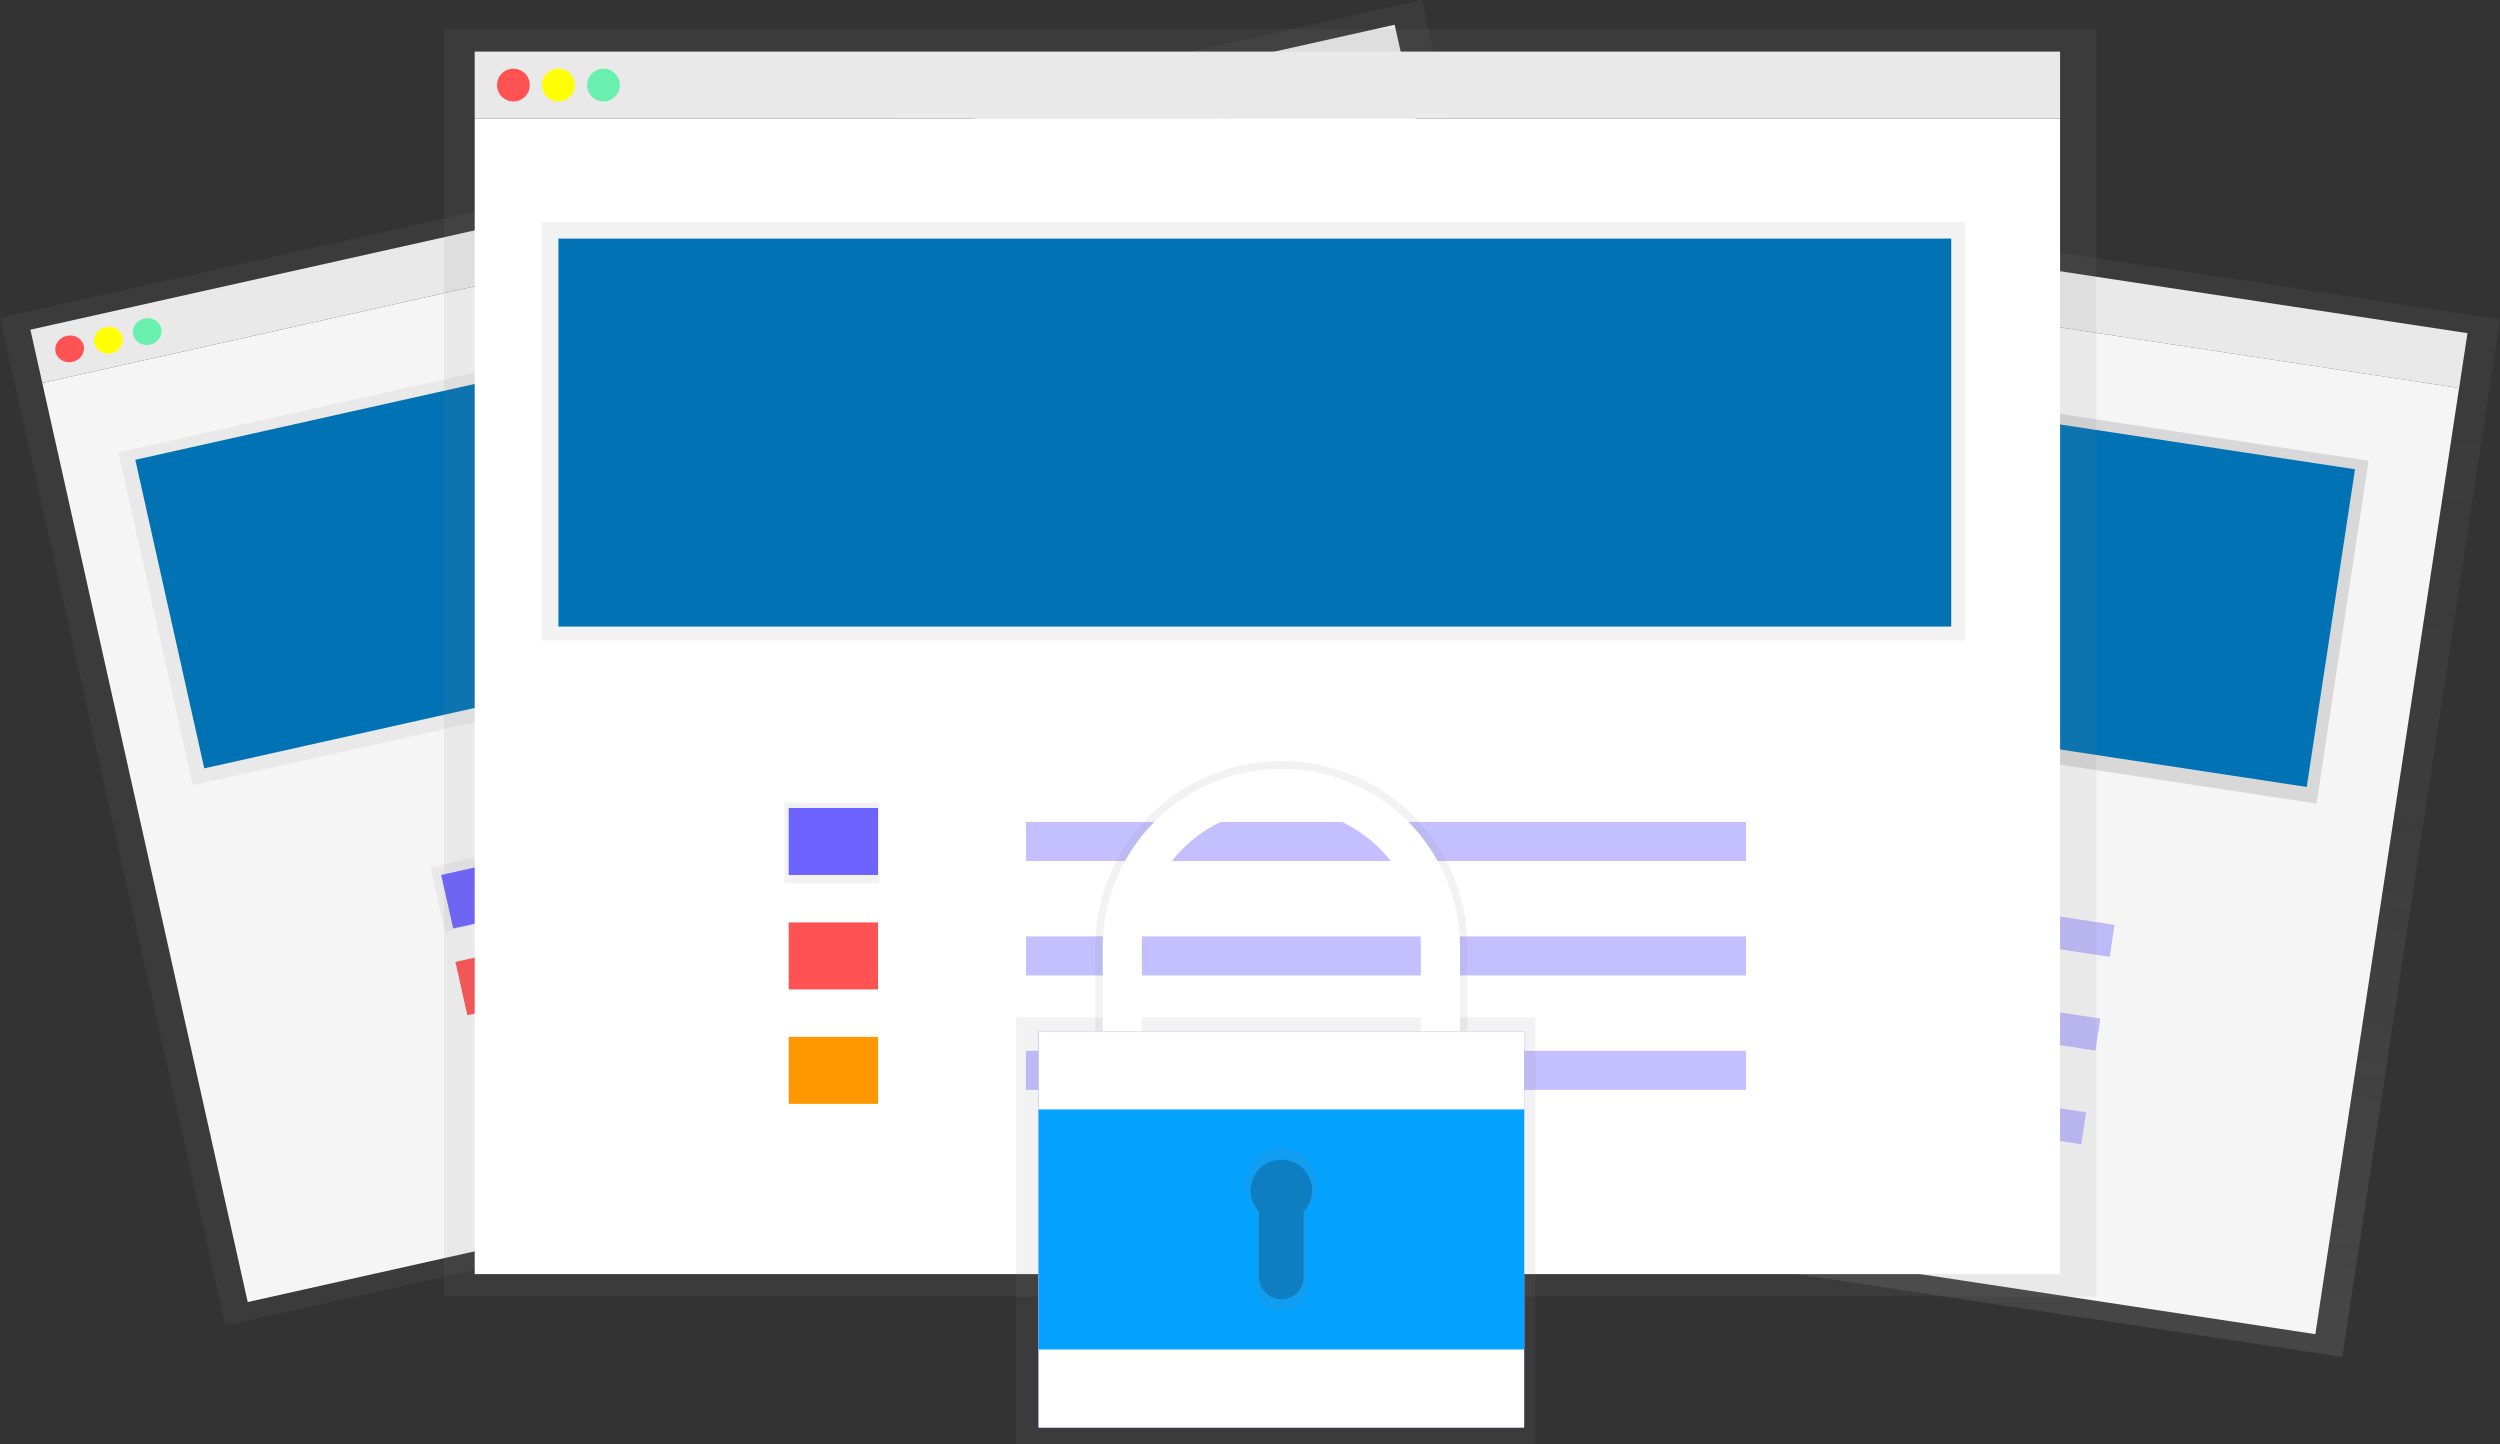 <?xml version="1.0"?>
<svg width="895.68" height="517.48" xmlns="http://www.w3.org/2000/svg" xmlns:svg="http://www.w3.org/2000/svg" xmlns:se="http://svg-edit.googlecode.com" xmlns:xlink="http://www.w3.org/1999/xlink" data-name="Layer 1">
 <rect width="100%" height="100%" fill="#333333" stroke="none"/>
 <defs>
  <linearGradient id="74471b12-b6be-488b-b2aa-2815e91483d9" x1="0" x2="1" y1="0.5" y2="0.5">
   <stop offset="0" stop-color="gray" stop-opacity="0.25"/>
   <stop offset="0.54" stop-color="gray" stop-opacity="0.12"/>
   <stop offset="1" stop-color="gray" stop-opacity="0.1"/>
  </linearGradient>
  <linearGradient gradientTransform="translate(1166.67 -399.94) rotate(90)" id="f5c756da-9879-448e-9194-9478f83d355f" x1="785.97" x2="785.97" xlink:href="#74471b12-b6be-488b-b2aa-2815e91483d9" y1="446.14" y2="321.91"/>
  <linearGradient gradientTransform="translate(1146.84 -172.9) rotate(90)" id="5c9be04e-db0f-4829-87c1-2cfa193e30b8" x1="660.92" x2="660.92" xlink:href="#74471b12-b6be-488b-b2aa-2815e91483d9" y1="518.19" y2="494.17"/>
  <linearGradient gradientTransform="translate(13.58 8.51)" id="b92f3a53-b4d2-4abd-916c-aeb632188996" x1="433.66" x2="433.66" xlink:href="#74471b12-b6be-488b-b2aa-2815e91483d9" y1="605.23" y2="235.23"/>
  <linearGradient gradientTransform="translate(-1.05 11.3)" id="44577794-7f8e-40ae-89fc-019e5bfac17e" x1="428.36" x2="428.36" xlink:href="#74471b12-b6be-488b-b2aa-2815e91483d9" y1="413.71" y2="291.46"/>
  <linearGradient gradientTransform="translate(28.38 37.45)" id="666bb7d3-84d0-4835-ad07-c313c2384f21" x1="295.22" x2="295.22" xlink:href="#74471b12-b6be-488b-b2aa-2815e91483d9" y1="484.61" y2="460.98"/>
  <linearGradient gradientTransform="matrix(1, 0, 0, 1, 0, 0)" id="59939605-05af-4a9a-9980-f700897f3f8b" x1="455.07" x2="455.07" xlink:href="#74471b12-b6be-488b-b2aa-2815e91483d9" y1="464.48" y2="10.48"/>
  <linearGradient gradientTransform="matrix(1, 0, 0, 1, 0, 0)" id="6c0ba2ee-2d81-48f4-b4cf-f21b525fcc13" x1="449.07" x2="449.07" xlink:href="#74471b12-b6be-488b-b2aa-2815e91483d9" y1="229.48" y2="79.48"/>
  <linearGradient gradientTransform="matrix(1, 0, 0, 1, 0, 0)" id="45b0c09d-2995-447e-8cb2-7f6b59b5e20c" x1="298.07" x2="298.07" xlink:href="#74471b12-b6be-488b-b2aa-2815e91483d9" y1="316.48" y2="287.48"/>
  <linearGradient gradientTransform="matrix(1, 0, 0, 1, 0, 0)" id="e5b0a96a-81f6-4370-afe3-5a7d6a35b55e" x1="457.07" x2="457.07" xlink:href="#74471b12-b6be-488b-b2aa-2815e91483d9" y1="517.48" y2="364.48"/>
  <linearGradient gradientTransform="matrix(1, 0, 0, 1, 0, 0)" id="a1850e5a-cf77-4889-926a-0125112ab273" x1="611.23" x2="611.23" xlink:href="#74471b12-b6be-488b-b2aa-2815e91483d9" y1="564.74" y2="464.74"/>
  <linearGradient gradientTransform="matrix(1, 0, 0, 1, 0, 0)" id="66998849-614e-4d8a-b9ff-f14bbc588ed8" x1="611.23" x2="611.23" xlink:href="#74471b12-b6be-488b-b2aa-2815e91483d9" y1="660.74" y2="602.74"/>
 </defs>
 <title>safe</title>
 <g class="layer">
  <title>Layer 1</title>
  <rect fill="#f5f5f5" height="470.41" id="svg_1" transform="translate(247.6 844.09) rotate(-81.36)" width="19.88" x="792.23" y="49.92"/>
  <rect fill="url(#74471b12-b6be-488b-b2aa-2815e91483d9)" height="490.29" id="svg_2" transform="translate(58.72 963.57) rotate(-81.36)" width="376" x="589.23" y="209.59"/>
  <rect fill="#f5f5f5" height="470.41" id="svg_3" transform="translate(47.16 969.52) rotate(-81.36)" width="342.87" x="603.48" y="229.23"/>
  <circle cx="580.99" cy="251.51" fill="#ff5252" id="svg_4" r="4.86" transform="translate(92.88 596.86) rotate(-81.36)"/>
  <circle cx="594.2" cy="253.52" fill="#ff0" id="svg_5" r="4.86" transform="translate(102.12 611.62) rotate(-81.36)"/>
  <circle cx="607.41" cy="255.53" fill="#69f0ae" id="svg_6" r="4.86" transform="translate(111.36 626.39) rotate(-81.36)"/>
  <rect fill="url(#f5c756da-9879-448e-9194-9478f83d355f)" height="422.38" id="svg_7" transform="translate(131.25 910.54) rotate(-81.36)" width="124.23" x="720.53" y="174.84"/>
  <rect fill="#0173b5" height="115.12" id="svg_8" transform="rotate(8.64 630.795 194)" width="413.27" x="424.16" y="136.44"/>
  <rect fill="url(#5c9be04e-db0f-4829-87c1-2cfa193e30b8)" height="28.16" id="svg_9" transform="translate(-90.24 856.82) rotate(-81.36)" width="24.02" x="628.65" y="473.94"/>
  <rect fill="#6c63ff" height="19.88" id="svg_10" transform="translate(-71.61 -282.05) rotate(8.64)" width="26.5" x="627.88" y="477.73"/>
  <rect fill="#ff5252" height="19.88" id="svg_11" transform="translate(-66.63 -280.9) rotate(8.64)" width="26.5" x="622.77" y="511.3"/>
  <rect fill="#ff9800" height="19.88" id="svg_12" transform="translate(-61.64 -279.75) rotate(8.64)" width="26.5" x="617.67" y="544.87"/>
  <rect fill="#6c63ff" height="11.59" id="svg_13" opacity="0.4" transform="translate(-66.07 -306.13) rotate(8.64)" width="213.67" x="696.41" y="506.51"/>
  <rect fill="#6c63ff" height="11.59" id="svg_14" opacity="0.4" transform="translate(-61.09 -304.98) rotate(8.64)" width="213.67" x="691.31" y="540.08"/>
  <rect fill="#6c63ff" height="11.59" id="svg_15" opacity="0.4" transform="translate(-56.1 -303.83) rotate(8.64)" width="213.67" x="686.21" y="573.65"/>
  <rect fill="#f5f5f5" height="19.56" id="svg_16" transform="translate(-199.95 -95.55) rotate(-12.6)" width="500.84" x="159.15" y="254.51"/>
  <rect fill="url(#b92f3a53-b4d2-4abd-916c-aeb632188996)" height="370" id="svg_17" transform="translate(-234.92 -83.38) rotate(-12.6)" width="522" x="186.23" y="243.74"/>
  <rect fill="#f5f5f5" height="337.4" id="svg_18" transform="translate(-237.01 -82.86) rotate(-12.6)" width="500.84" x="198.08" y="269.78"/>
  <ellipse cx="177.11" cy="316.25" fill="#ff5252" id="svg_19" rx="5.17" ry="4.78" transform="translate(-216.88 -145.01) rotate(-12.6)"/>
  <ellipse cx="191" cy="313.15" fill="#ff0" id="svg_20" rx="5.17" ry="4.78" transform="translate(-215.87 -142.05) rotate(-12.6)"/>
  <ellipse cx="204.88" cy="310.05" fill="#69f0ae" id="svg_21" rx="5.17" ry="4.78" transform="translate(-214.86 -139.1) rotate(-12.6)"/>
  <rect fill="url(#44577794-7f8e-40ae-89fc-019e5bfac17e)" height="122.25" id="svg_22" transform="translate(-221.25 -89.28) rotate(-12.6)" width="449.7" x="202.46" y="302.76"/>
  <rect fill="#0173b5" height="113.28" id="svg_23" transform="rotate(-12.6 275.53 172.02)" width="440" x="55.53" y="115.38"/>
  <rect fill="url(#666bb7d3-84d0-4835-ad07-c313c2384f21)" height="23.63" id="svg_24" transform="translate(-255.67 -108.38) rotate(-12.6)" width="29.98" x="308.61" y="498.42"/>
  <rect fill="#6c63ff" height="19.56" id="svg_25" transform="matrix(0.98, -0.22, 0.22, 0.98, -255.56, -108.32)" width="28.22" x="309.83" y="499.96"/>
  <rect fill="#ff5252" height="19.56" id="svg_26" transform="translate(-262.49 -105.94) rotate(-12.6)" width="28.22" x="317.12" y="532.57"/>
  <rect fill="#ff9800" height="19.56" id="svg_27" transform="matrix(0.98, -0.22, 0.22, 0.98, -269.43, -103.57)" width="28.22" x="324.41" y="565.18"/>
  <rect fill="#6c63ff" height="11.41" id="svg_28" opacity="0.4" transform="translate(-243.14 -72.07) rotate(-12.6)" width="227.49" x="380.57" y="465.95"/>
  <rect fill="#6c63ff" height="11.41" id="svg_29" opacity="0.4" transform="translate(-250.08 -69.69) rotate(-12.6)" width="227.49" x="387.86" y="498.56"/>
  <rect fill="#6c63ff" height="11.41" id="svg_30" opacity="0.4" transform="translate(-257.02 -67.32) rotate(-12.6)" width="227.49" x="395.15" y="531.17"/>
  <rect fill="#f5f5f5" height="24" id="svg_31" width="568" x="170.07" y="18.48"/>
  <rect fill="url(#59939605-05af-4a9a-9980-f700897f3f8b)" height="454" id="svg_32" width="592" x="159.07" y="10.48"/>
  <rect fill="#fff" height="414" id="svg_33" width="568" x="170.07" y="42.48"/>
  <circle cx="183.94" cy="30.48" fill="#ff5252" id="svg_34" r="5.87"/>
  <circle cx="200.07" cy="30.48" fill="#ff0" id="svg_35" r="5.87"/>
  <circle cx="216.2" cy="30.48" fill="#69f0ae" id="svg_36" r="5.87"/>
  <rect fill="url(#6c0ba2ee-2d81-48f4-b4cf-f21b525fcc13)" height="150" id="svg_37" width="510" x="194.07" y="79.48"/>
  <rect fill="#0173b5" height="139" id="svg_38" width="499" x="200.07" y="85.48"/>
  <rect fill="url(#45b0c09d-2995-447e-8cb2-7f6b59b5e20c)" height="29" id="svg_39" width="34" x="281.07" y="287.48"/>
  <rect fill="#6c63ff" height="24" id="svg_40" width="32" x="282.57" y="289.48"/>
  <rect fill="#ff5252" height="24" id="svg_41" width="32" x="282.57" y="330.48"/>
  <rect fill="#ff9800" height="24" id="svg_42" width="32" x="282.57" y="371.48"/>
  <rect fill="#6c63ff" height="14" id="svg_43" opacity="0.4" width="258" x="367.57" y="294.48"/>
  <rect fill="#6c63ff" height="14" id="svg_44" opacity="0.4" width="258" x="367.57" y="335.48"/>
  <rect fill="#6c63ff" height="14" id="svg_45" opacity="0.4" width="258" x="367.57" y="376.48"/>
  <rect fill="url(#e5b0a96a-81f6-4370-afe3-5a7d6a35b55e)" height="153" id="svg_46" width="186" x="364.07" y="364.48"/>
  <path d="m559.15,531.41a52.08,52.08 0 0 1 104.17,0l0,33.33l14.58,0l0,-33.33a66.67,66.67 0 1 0 -133.33,0l0,33.33l14.58,0l0,-33.33z" fill="url(#a1850e5a-cf77-4889-926a-0125112ab273)" id="svg_47" transform="translate(-152.16 -191.26)"/>
  <path d="m561.23,530.74a50,50 0 0 1 100,0l0,32l14,0l0,-32a64,64 0 0 0 -128,0l0,32l14,0l0,-32z" fill="#fff" id="svg_48" transform="translate(-152.16 -191.26)"/>
  <rect fill="#6c63ff" height="142" id="svg_49" width="174" x="372.07" y="369.48"/>
  <rect fill="#fff" height="142" id="svg_50" width="174" x="372.07" y="369.48"/>
  <rect fill="#04a2fe" height="86" id="svg_51" width="174" x="372.07" y="397.48"/>
  <path d="m624,615.5a12.76,12.76 0 1 0 -22,8.74l0,27.22a9.28,9.28 0 0 0 18.56,0l0,-27.22a12.7,12.7 0 0 0 3.44,-8.74z" fill="url(#66998849-614e-4d8a-b9ff-f14bbc588ed8)" id="svg_52" transform="translate(-152.16 -191.26)"/>
  <path d="m622.23,617.74a11,11 0 1 0 -19,7.53l0,23.47a8,8 0 1 0 16,0l0,-23.47a11,11 0 0 0 3,-7.53z" id="svg_53" opacity="0.2" transform="translate(-152.16 -191.26)"/>
 </g>
</svg>
